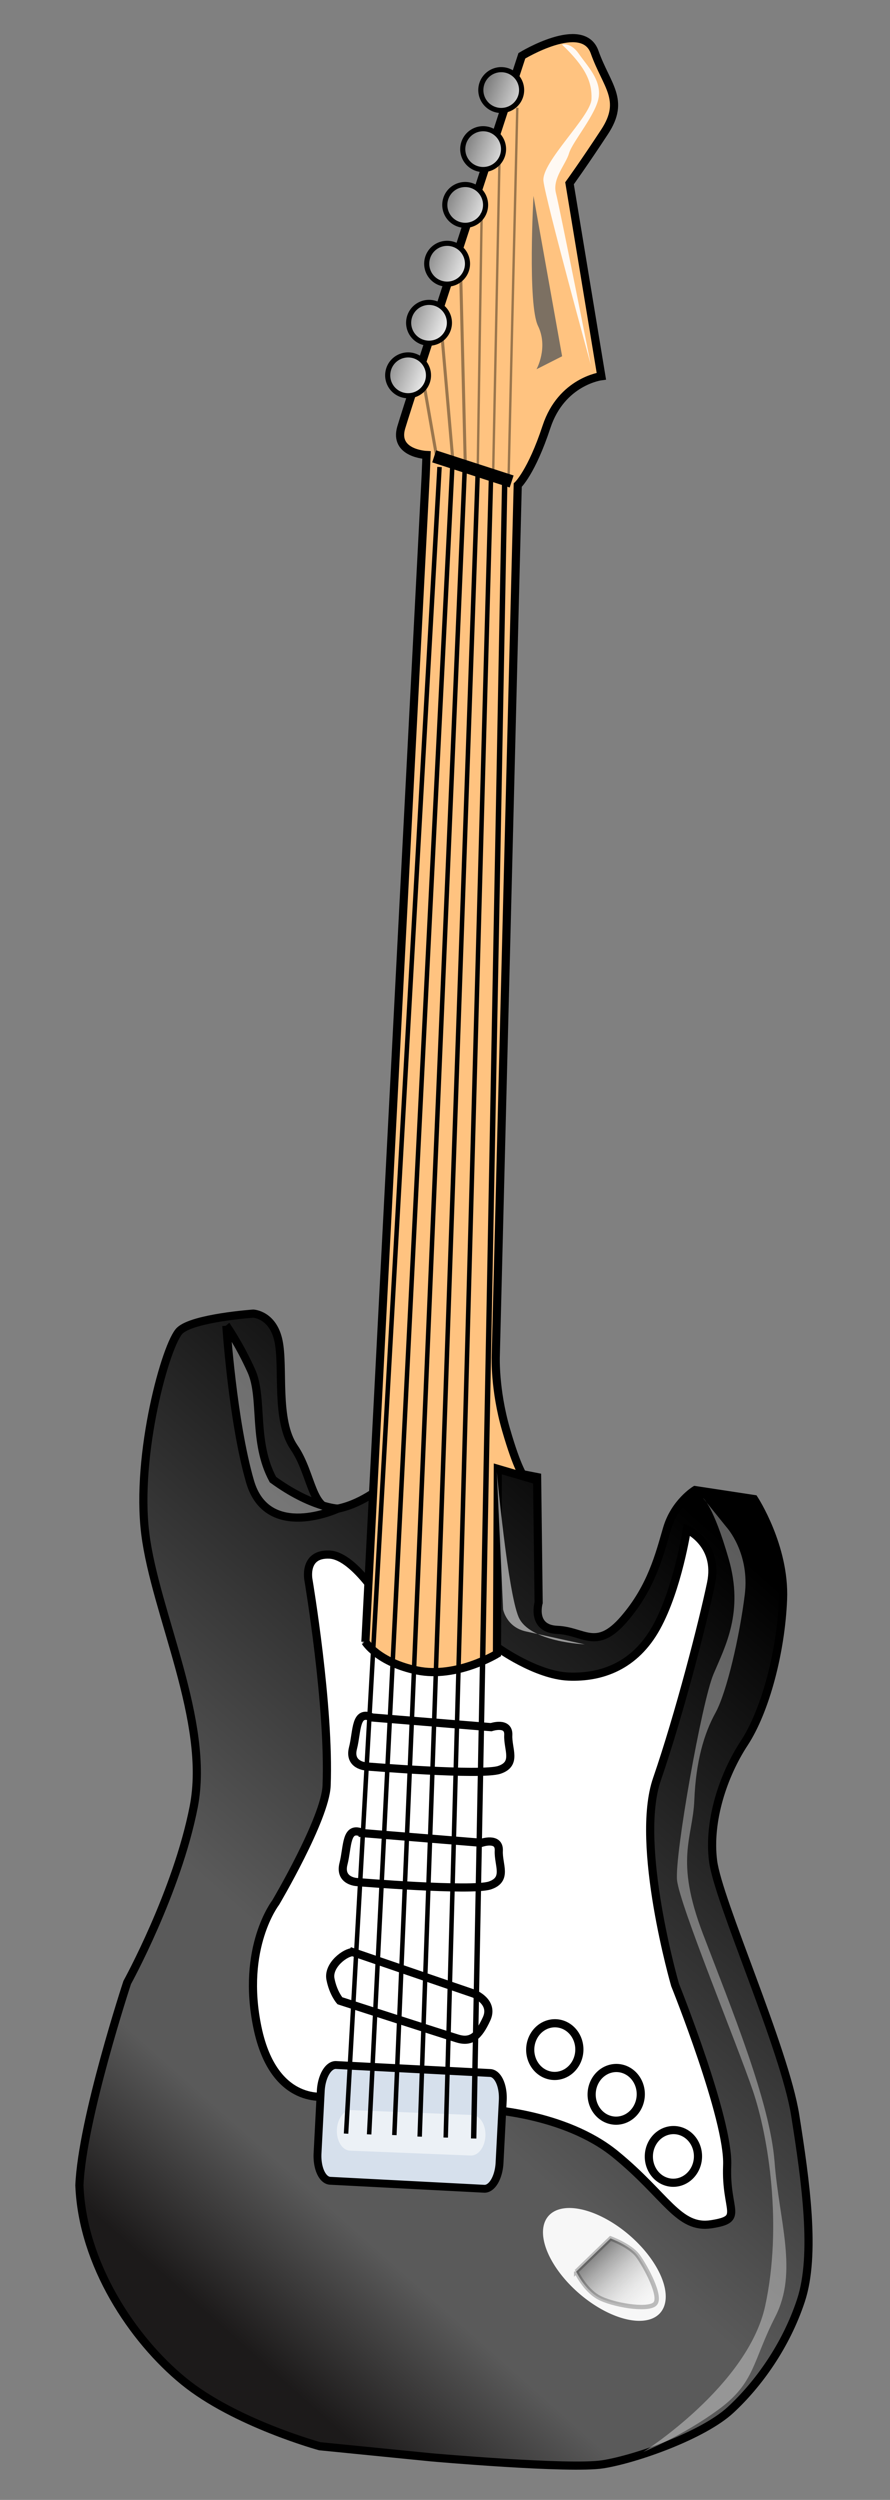 <?xml version="1.0" encoding="UTF-8"?>
<svg viewBox="0 0 375 1052.362" xmlns="http://www.w3.org/2000/svg" xmlns:xlink="http://www.w3.org/1999/xlink">
 <rect x="0" y="0" width="375" height="1052.362" fill="#808080" stroke="none"/>
 <defs>
  <linearGradient id="a">
   <stop offset="0"/>
   <stop stop-color="#fff" offset="1"/>
  </linearGradient>
  <linearGradient id="i" x1="335.69" x2="287.33" y1="450.19" y2="541.86" gradientTransform="matrix(2.607 .105 -.163 4.041 -360.57 -1256.3)" gradientUnits="userSpaceOnUse">
   <stop offset="0"/>
   <stop stop-color="#5a5a5a" offset=".65"/>
   <stop stop-color="#5a5a5a" offset=".825"/>
   <stop stop-color="#1c1a1a" offset="1"/>
  </linearGradient>
  <linearGradient id="h" x1="243.39" x2="252.49" y1="721.35" y2="728.67" gradientTransform="matrix(3.562 .144 -.12 2.957 -360.57 -1256.3)" gradientUnits="userSpaceOnUse">
   <stop stop-opacity=".663" offset="0"/>
   <stop stop-color="#fff" stop-opacity="0" offset="1"/>
  </linearGradient>
  <linearGradient id="g" x1="342.26" x2="355.07" y1="391.91" y2="396.07" gradientUnits="userSpaceOnUse" xlink:href="#a"/>
  <linearGradient id="f" x1="344.57" x2="357.38" y1="385.37" y2="389.53" gradientUnits="userSpaceOnUse" xlink:href="#a"/>
  <linearGradient id="e" x1="340.34" x2="353.15" y1="399.21" y2="403.37" gradientUnits="userSpaceOnUse" xlink:href="#a"/>
  <linearGradient id="d" x1="338.42" x2="351.23" y1="406.52" y2="410.68" gradientUnits="userSpaceOnUse" xlink:href="#a"/>
  <linearGradient id="c" x1="336.5" x2="349.31" y1="413.44" y2="417.6" gradientUnits="userSpaceOnUse" xlink:href="#a"/>
  <linearGradient id="b" x1="334.57" x2="347.38" y1="420.74" y2="424.91" gradientUnits="userSpaceOnUse" xlink:href="#a"/>
 </defs>
 <g transform="matrix(1.058 0 0 1.058 -199.96 -18.451)">
  <path d="m360.85 995.18-44.516-4.428s-33.804-9.253-54.167-25.851-40.312-46.582-41.546-77.923c1.061-26.248 19.037-80.733 19.037-80.733s19.859-36.005 26.487-69.916-15.298-76.862-19.275-108.57 8.325-75.908 13.787-80.945 29.191-6.708 29.191-6.708 7.875 0.318 10.075 10.924-1.273 31.498 6.177 42.315 6.814 26.566 17.419 24.366 18.798-9.757 18.798-9.757l26.672-9.439 33.911 6.628 0.61 49.978s-3.049 10.393 7.45 10.817 15.431 8.511 26.46-4.189 14.185-25.718 17.234-36.111 11.136-15.325 11.136-15.325l23.517 3.579s12.382 18.904 11.533 39.903-7.053 44.41-15.458 57.216-14.397 30.968-12.408 46.822c1.988 15.855 28.528 74.768 32.717 101.23s8.272 55.546 2.28 73.707-17.128 33.486-28.051 43.561c-10.924 10.075-37.596 19.514-50.826 21.608s-68.245-2.758-68.245-2.758z" fill="url(#i)" fill-rule="evenodd" stroke="#000" stroke-width="3.248"/>
  <path d="m319.33 851.53s-21.211 4.401-27.812-27.415 7.265-49.659 7.265-49.659 19.753-33.38 20.283-46.504c1.273-31.498-7.211-81.794-7.211-81.794s-2.201-10.605 8.299-10.181 22.775 21.953 22.775 21.953l44.092 14.927s15.325 11.136 28.449 11.666 26.46-4.189 34.971-19.62 12.09-38.948 12.09-38.948 12.912 5.78 9.651 21.423-12.621 52.072-21.556 78.002 7.211 81.794 7.211 81.794 21.502 53.451 20.76 71.825 7.026 21.317-6.204 23.411-17.949-11.242-38.312-27.839-51.86-17.87-51.86-17.87l-62.89-5.17z" fill="#fff" fill-rule="evenodd" stroke="#000" stroke-width="3.248"/>
  <path d="m334.52 670.74 24.023-464.38 0.318-7.875s-13.124-0.53-10.075-10.924 48.043-147.92 48.043-147.92 24.26-14.794 28.979-1.458 12.382 18.904 3.977 31.71-13.973 20.468-13.973 20.468l12.673 76.756s-15.855 1.988-21.847 20.15-11.454 23.199-11.454 23.199l-8.751 346.69s-0.53 13.124 4.083 29.085 7.132 18.692 7.132 18.692l-10.393-3.049-0.345 73.601s-16.173 9.863-31.816 6.602-20.574-11.348-20.574-11.348z" fill="#ffc380" fill-rule="evenodd" stroke="#000" stroke-width="3.248"/>
  <path d="m372.42 124.44 1.865 77.578" fill="none" stroke="#000" stroke-opacity=".395" stroke-width="1.218"/>
  <path d="m395.01 60.348-3.505 148.61" fill="none" stroke="#000" stroke-opacity=".395" stroke-width=".942"/>
  <path d="m279.14 544.93s5.134 7.251 9.959 17.963 0.428 28.213 8.6 43.257c15.325 11.136 25.824 11.56 25.824 11.56s-28.05 13.074-34.969-10.868-9.414-61.911-9.414-61.911z" fill="#fff" fill-opacity=".362" fill-rule="evenodd" stroke="#000" stroke-width="3.248"/>
  <path d="m468.97 613.46 9.325 11.568s9.381 10.171 7.308 26.875-7.167 38.88-11.695 47.09-7.773 19.271-8.394 34.634-7.942 23.461 3.442 53.298 26.677 66.827 28.511 90.682 9.424 43.747 0.31 61.565-8.055 26.254-22.473 36.862-30.063 16.971-30.063 16.971 41.631-26.296 48.515-58.193 1.312-67.095-4.937-85.533-29.188-73.923-30.189-83.756 9.861-70.946 14.503-81.95 12.189-24.688 6.052-45.919-10.214-24.194-10.214-24.194z" fill="#fff" fill-opacity=".362" fill-rule="evenodd"/>
  <path transform="rotate(2.966)" d="m365.84 821.24h61.444a5.569 10.632 0 0 1 5.569 10.632v24.863a5.569 10.632 0 0 1 -5.569 10.632h-61.444a5.569 10.632 0 0 1 -5.569 -10.632v-24.863a5.569 10.632 0 0 1 5.569 -10.632" fill="#d6e0ec" stroke="#000" stroke-linecap="round" stroke-linejoin="round" stroke-width="3.128"/>
  <path d="m329.56 794.18 48.133 16.49s8.231 3.226 5.077 10.061-6.09 9.482-11.601 7.797-46.81-15.022-46.81-15.022-2.647-2.936-3.754-8.592 6.162-10.878 8.954-10.733z" fill="none" stroke="#000" stroke-width="3.248"/>
  <path d="m333.42 746.8 47.388 3.855s7.124-2.43 6.835 3.153 3.609 11.384-3.515 13.814-53.116-1.352-53.116-1.352-6.979-0.362-5.222-7.269 0.795-15.355 7.63-12.202z" fill="none" stroke="#000" stroke-width="3.248"/>
  <path d="m337.2 700.8 47.388 3.855s7.124-2.43 6.835 3.153 3.609 11.384-3.515 13.814-53.116-1.352-53.116-1.352-6.979-0.362-5.222-7.269 0.795-15.355 7.63-12.202z" fill="none" stroke="#000" stroke-width="3.248"/>
  <path transform="matrix(3.246 .131 -.131 3.246 -360.57 -1256.3)" d="m280.99 645.51a3.012 3.227 0 1 1 -6.024 0 3.012 3.227 0 1 1 6.024 0z" fill="#fff" stroke="#000" stroke-linecap="round" stroke-linejoin="round"/>
  <path transform="matrix(3.246 .131 -.131 3.246 -383.35 -1281)" d="m280.99 645.51a3.012 3.227 0 1 1 -6.024 0 3.012 3.227 0 1 1 6.024 0z" fill="#fff" stroke="#000" stroke-linecap="round" stroke-linejoin="round"/>
  <path transform="matrix(3.246 .131 -.131 3.246 -407.81 -1298.8)" d="m280.99 645.51a3.012 3.227 0 1 1 -6.024 0 3.012 3.227 0 1 1 6.024 0z" fill="#fff" stroke="#000" stroke-linecap="round" stroke-linejoin="round"/>
  <path d="m386.85 603.14 2.513 54.659s1.289 7.047 9.089 8.761l23.399 5.142s-21.997-0.889-26.315-10.856-8.685-57.706-8.685-57.706z" fill="#fff" fill-opacity=".541" fill-rule="evenodd"/>
  <path transform="rotate(2.314)" d="m363.39 843.03h48.061a5.569 8.073 0 0 1 5.569 8.073 5.569 8.073 0 0 1 -5.569 8.073h-48.061a5.569 8.073 0 0 1 -5.569 -8.073 5.569 8.073 0 0 1 5.569 -8.073" fill="#fff" fill-opacity=".541"/>
  <path d="m364.04 203.25-37.222 663.13" fill="none" stroke="#000" stroke-width="1.787"/>
  <path d="m358.02 171.36 5.08 28.956" fill="none" stroke="#000" stroke-opacity=".395" stroke-width="1.218"/>
  <path d="m369.1 203.64-33.095 663.04" fill="none" stroke="#000" stroke-width="1.787"/>
  <path d="m365.07 151.64 4.273 48.925" fill="none" stroke="#000" stroke-opacity=".395" stroke-width="1.218"/>
  <path d="m374.06 204.43-28.015 662.53" fill="none" stroke="#000" stroke-width="1.787"/>
  <path d="m379.23 206.13-23.1 661.44" fill="none" stroke="#000" stroke-width="1.787"/>
  <path d="m384.52 208.5-18.018 659.44" fill="none" stroke="#000" stroke-width="1.787"/>
  <path d="m389.98 209.94-12.342 658.37" fill="none" stroke="#000" stroke-width="2.153"/>
  <path transform="matrix(2.23 1.973 -2.038 2.147 1173.1 -1042.9)" d="m282.46 663.03a9.886 5.178 0 1 1 -19.773 0 9.886 5.178 0 1 1 19.773 0z" fill="#fff" fill-opacity=".951"/>
  <path d="m418.46 921.28 13.683-13.222s7.854 2.855 10.875 6.964 9.699 16.341 6.798 19.124-17.149 0.395-22.601-2.726-8.755-10.141-8.755-10.141z" fill="url(#h)" fill-rule="evenodd" stroke="#000" stroke-opacity=".243" stroke-width="1.746"/>
  <path transform="matrix(3.246 .131 -.131 3.246 -701.58 -1262.6)" d="m346.45 420.03a2.499 2.499 0 1 1 -4.999 0 2.499 2.499 0 1 1 4.999 0z" fill="url(#g)" stroke="#000" stroke-linecap="round" stroke-linejoin="round" stroke-width=".625"/>
  <path transform="matrix(3.246 .131 -.131 3.246 -709.92 -1241.7)" d="m346.45 420.03a2.499 2.499 0 1 1 -4.999 0 2.499 2.499 0 1 1 4.999 0z" fill="url(#f)" stroke="#000" stroke-linecap="round" stroke-linejoin="round" stroke-width=".625"/>
  <path transform="matrix(3.246 .131 -.131 3.246 -694.38 -1286.1)" d="m346.45 420.03a2.499 2.499 0 1 1 -4.999 0 2.499 2.499 0 1 1 4.999 0z" fill="url(#e)" stroke="#000" stroke-linecap="round" stroke-linejoin="round" stroke-width=".625"/>
  <path transform="matrix(3.246 .131 -.131 3.246 -687.18 -1309.5)" d="m346.45 420.03a2.499 2.499 0 1 1 -4.999 0 2.499 2.499 0 1 1 4.999 0z" fill="url(#d)" stroke="#000" stroke-linecap="round" stroke-linejoin="round" stroke-width=".625"/>
  <path transform="matrix(3.246 .131 -.131 3.246 -680.03 -1331.7)" d="m346.45 420.03a2.499 2.499 0 1 1 -4.999 0 2.499 2.499 0 1 1 4.999 0z" fill="url(#c)" stroke="#000" stroke-linecap="round" stroke-linejoin="round" stroke-width=".625"/>
  <path transform="matrix(3.246 .131 -.131 3.246 -672.83 -1355.2)" d="m346.45 420.03a2.499 2.499 0 1 1 -4.999 0 2.499 2.499 0 1 1 4.999 0z" fill="url(#b)" stroke="#000" stroke-linecap="round" stroke-linejoin="round" stroke-width=".625"/>
  <path d="m380.82 102.28-1.538 99.942" fill="none" stroke="#000" stroke-opacity=".395" stroke-width=".942"/>
  <path d="m387.91 81.312-2.497 123.65" fill="none" stroke="#000" stroke-opacity=".395" stroke-width=".942"/>
  <path d="m361.91 199.02 30.847 9.997" fill="none" stroke="#000" stroke-width="5.035"/>
  <path d="m412.79 35.143s3.49-1.009 6.748 3.722 8.789 10.128 7.937 16.992-10.499 17.972-11.833 22.517-6.731 10.076-5.241 15.885 13.908 68.399 13.908 68.399-18.042-65.691-18.888-73.199 18.859-25.683 19.138-32.57-2.36-12.743-11.769-21.746z" fill="#fff" fill-opacity=".903" fill-rule="evenodd"/>
  <path d="m402.66 164.36 10.201-5.173-11.401-63.798s-2.4 43.107 1.8 51.728-0.6 17.243-0.6 17.243z" fill="#585959" fill-opacity=".784" fill-rule="evenodd"/>
 </g>
</svg>
